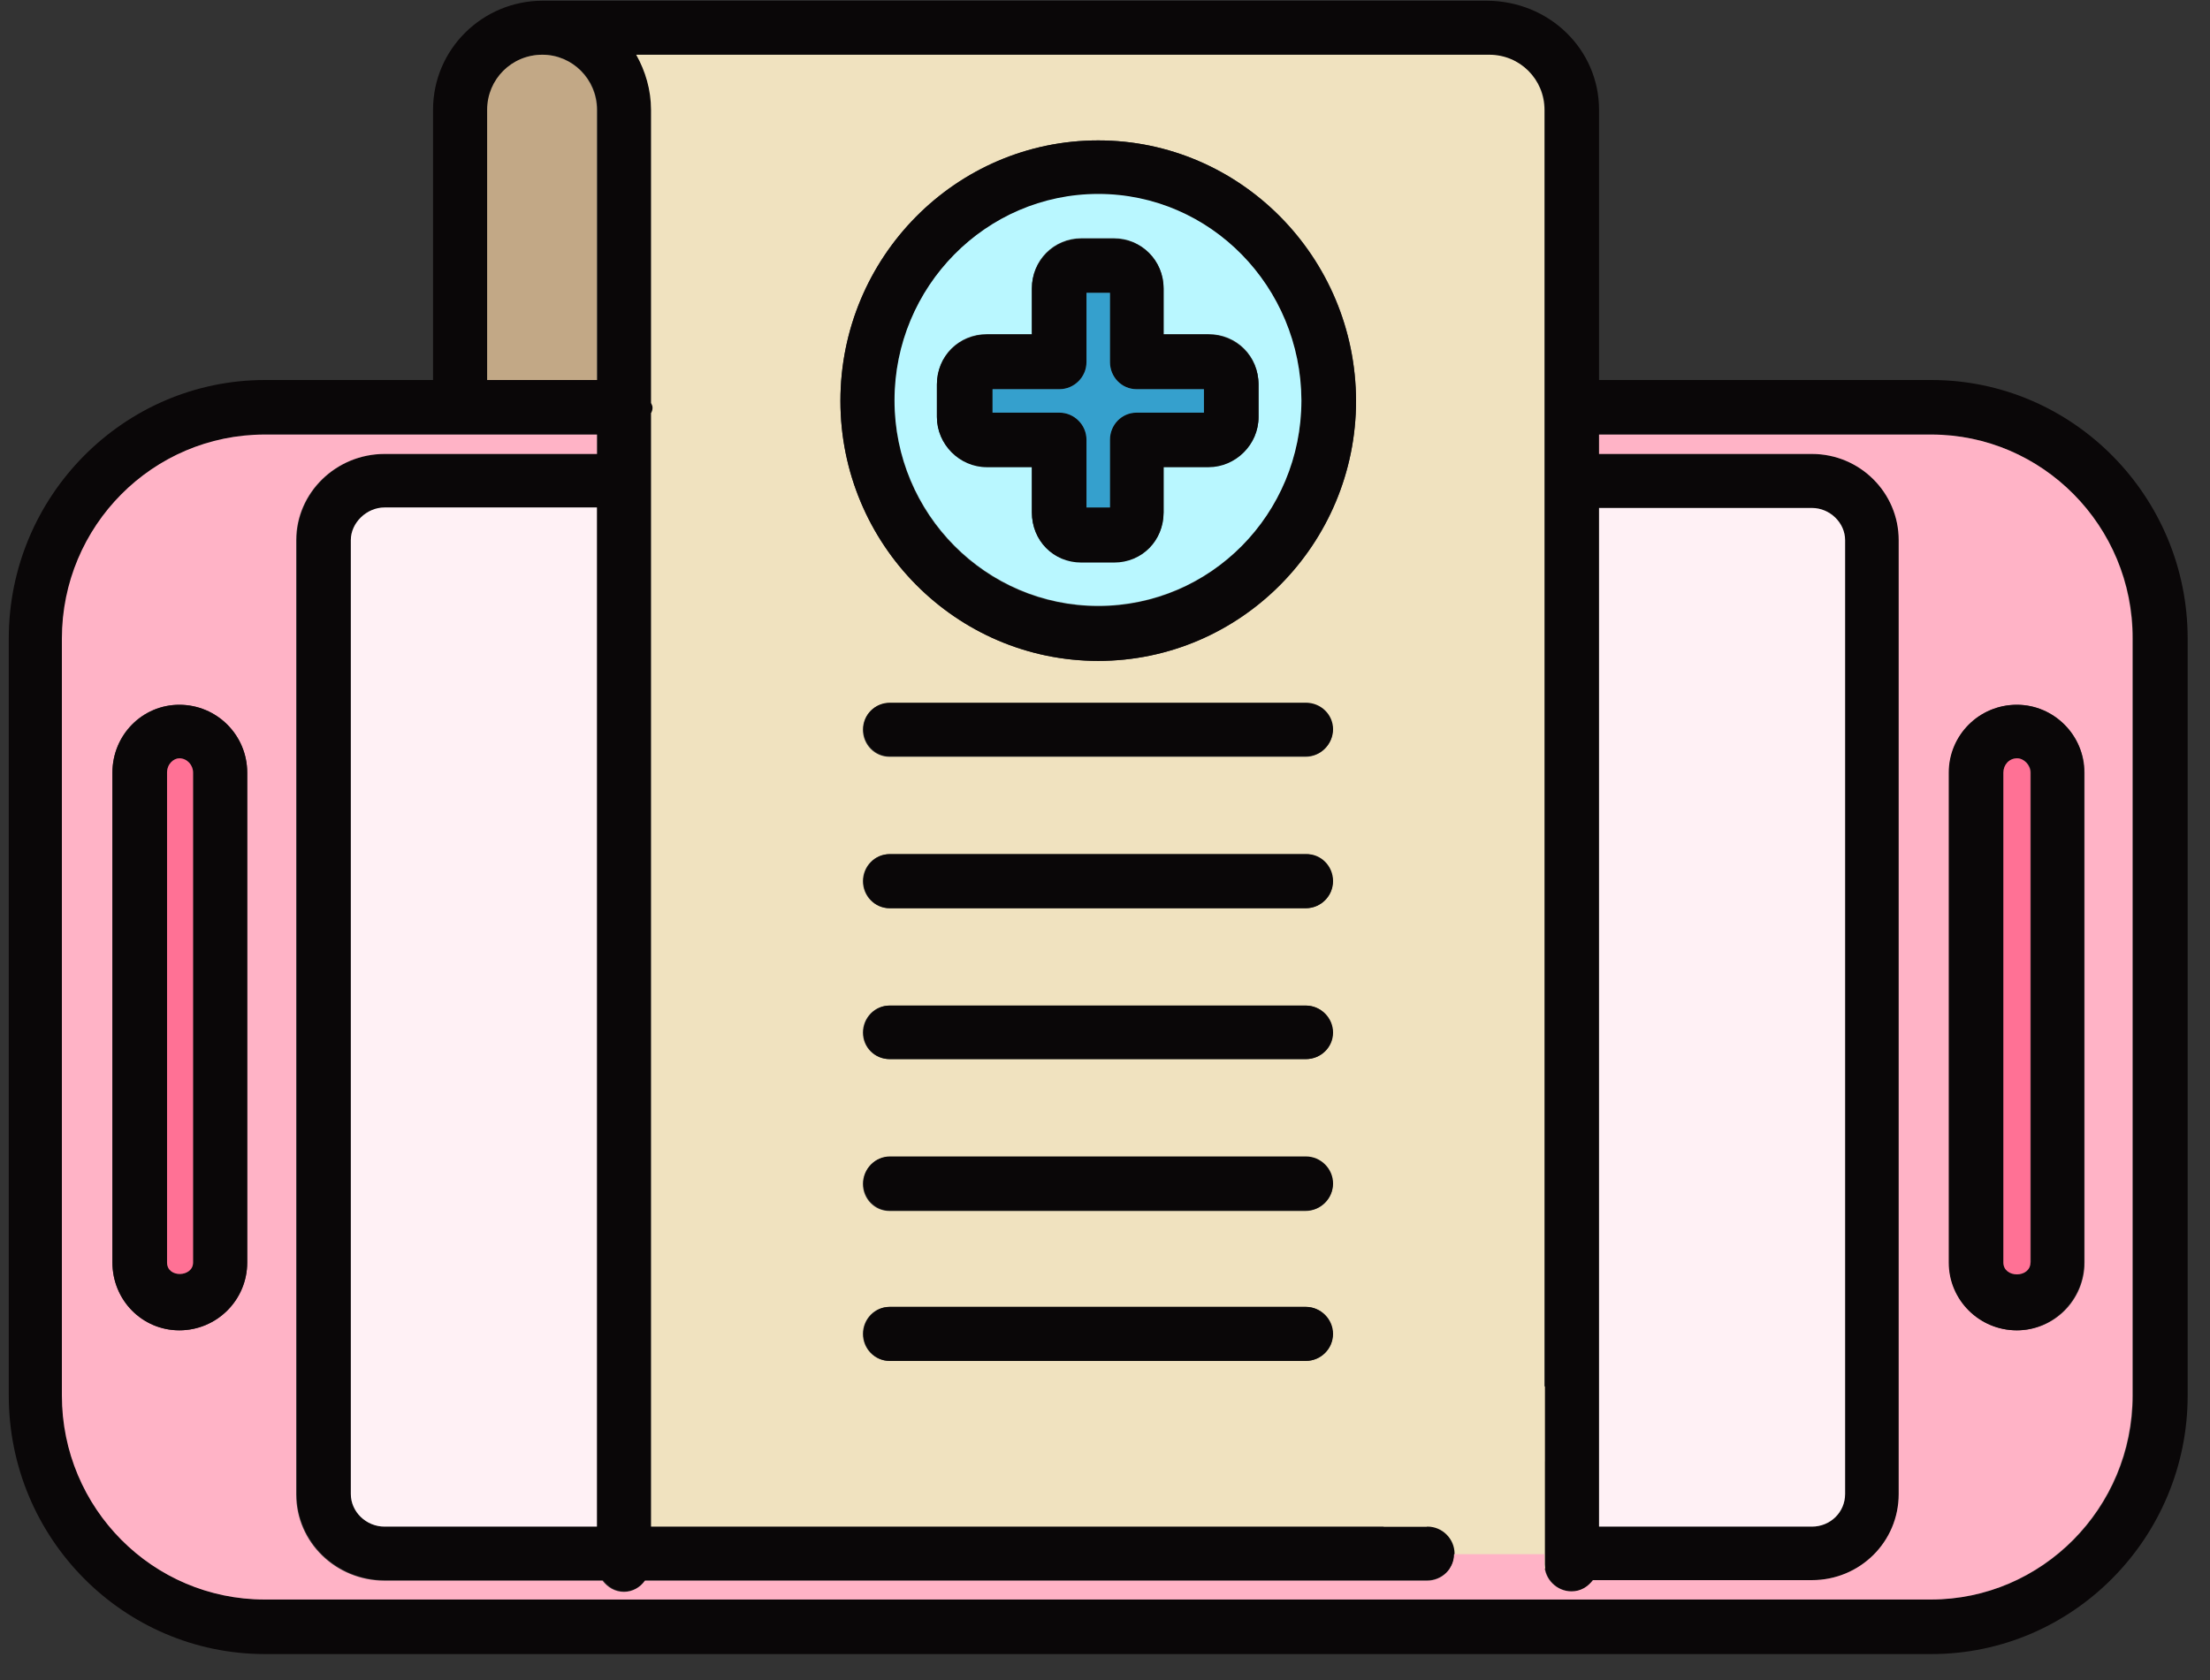 <svg width="71" height="54" viewBox="0 0 71 54" fill="none" xmlns="http://www.w3.org/2000/svg">
<rect x="0" y="0" width="71" height="54" fill="#333333" stroke="none"/>
<path d="M50.732 44.553H44.451V50.402H50.732V44.553Z" fill="#F0E2BF"/>
<path d="M62.049 12.212H51.372V3.529C51.372 1.595 49.781 0.023 47.747 0.023H17.438C15.503 0.023 13.912 1.579 13.912 3.529V12.212H8.516C3.973 12.212 0.282 15.948 0.282 20.519V44.848C0.282 49.436 3.973 53.155 8.516 53.155H62.049C66.592 53.155 70.282 49.419 70.282 44.848V20.519C70.282 15.948 66.592 12.212 62.049 12.212ZM51.372 16.324H58.211C58.802 16.324 59.277 16.799 59.277 17.373V48.011C59.277 48.6 58.802 49.059 58.211 49.059H51.372V16.324ZM15.667 3.529C15.667 2.546 16.454 1.759 17.438 1.759C18.389 1.759 19.193 2.546 19.193 3.529V12.212H15.667V3.529ZM68.528 44.848C68.528 48.469 65.608 51.402 62.049 51.402H8.516C4.924 51.402 2.005 48.469 2.005 44.848V20.519C2.005 16.898 4.924 13.965 8.516 13.965H19.193V14.588H12.37C10.812 14.588 9.533 15.833 9.533 17.357V48.011C9.533 49.55 10.812 50.779 12.37 50.779H19.373C19.537 50.992 19.767 51.14 20.062 51.14C20.341 51.14 20.587 50.992 20.735 50.779H45.861C46.337 50.779 46.73 50.403 46.73 49.927C46.73 49.452 46.337 49.059 45.861 49.059H20.931V13.277C20.948 13.211 20.981 13.146 20.981 13.097C20.981 13.031 20.964 12.998 20.931 12.949V3.545C20.931 2.906 20.751 2.3 20.456 1.776H47.862C48.846 1.776 49.633 2.562 49.633 3.545V50.271C49.633 50.747 50.027 51.14 50.503 51.14C50.798 51.14 51.028 50.992 51.192 50.779H58.211C59.753 50.779 60.999 49.55 60.999 48.011V17.357C60.999 15.833 59.753 14.588 58.211 14.588H51.372V13.965H62.049C65.608 13.965 68.528 16.898 68.528 20.519V44.848ZM19.177 16.324V49.059H12.354C11.763 49.059 11.271 48.584 11.271 48.011V17.357C11.271 16.799 11.78 16.308 12.354 16.308H19.177V16.324Z" fill="#0A0708"/>
<path d="M19.177 3.529V12.212H15.65V3.529C15.65 2.546 16.438 1.759 17.422 1.759C18.389 1.759 19.177 2.546 19.177 3.529Z" fill="#C2A886"/>
<path d="M20.915 12.949C20.931 12.998 20.964 13.031 20.964 13.097C20.964 13.162 20.948 13.228 20.915 13.277V49.059H45.845V46.962H49.617V3.529C49.617 2.546 48.83 1.759 47.846 1.759H20.439C20.735 2.284 20.915 2.89 20.915 3.529V12.949ZM41.941 43.734H28.574C28.099 43.734 27.722 43.341 27.722 42.866C27.722 42.391 28.099 41.998 28.574 41.998H41.941C42.417 41.998 42.811 42.391 42.811 42.866C42.827 43.341 42.433 43.734 41.941 43.734ZM41.941 38.917H28.574C28.099 38.917 27.722 38.524 27.722 38.049C27.722 37.574 28.099 37.181 28.574 37.181H41.941C42.417 37.181 42.811 37.574 42.811 38.049C42.827 38.508 42.433 38.917 41.941 38.917ZM41.941 34.035H28.574C28.099 34.035 27.722 33.658 27.722 33.183C27.722 32.708 28.099 32.315 28.574 32.315H41.941C42.417 32.315 42.811 32.708 42.811 33.183C42.811 33.658 42.433 34.035 41.941 34.035ZM41.941 29.186H28.574C28.099 29.186 27.722 28.792 27.722 28.317C27.722 27.842 28.099 27.449 28.574 27.449H41.941C42.417 27.449 42.811 27.842 42.811 28.317C42.827 28.792 42.433 29.186 41.941 29.186ZM41.941 24.32H28.574C28.099 24.32 27.722 23.926 27.722 23.451C27.722 22.976 28.099 22.599 28.574 22.599H41.941C42.417 22.599 42.811 22.976 42.811 23.451C42.811 23.926 42.433 24.32 41.941 24.32ZM35.282 4.512C39.842 4.512 43.565 8.264 43.565 12.884C43.565 17.488 39.858 21.239 35.282 21.239C30.723 21.239 27 17.488 27 12.884C27 8.264 30.707 4.512 35.282 4.512Z" fill="#F0E2BF"/>
<path d="M62.049 13.965H51.372V14.588H58.211C59.753 14.588 60.999 15.833 60.999 17.357V48.011C60.999 49.551 59.753 50.779 58.211 50.779H51.175C51.011 50.992 50.782 51.14 50.486 51.14C50.011 51.14 49.617 50.747 49.617 50.272V49.944H46.714C46.714 50.419 46.321 50.796 45.845 50.796H20.718C20.571 51.009 20.325 51.156 20.046 51.156C19.751 51.156 19.521 51.009 19.357 50.796H12.354C10.796 50.796 9.516 49.567 9.516 48.027V17.357C9.516 15.833 10.796 14.588 12.354 14.588H19.177V13.965H8.5C4.908 13.965 1.988 16.898 1.988 20.519V44.849C1.988 48.469 4.908 51.402 8.5 51.402H62.033C65.592 51.402 68.511 48.469 68.511 44.849V20.519C68.528 16.898 65.608 13.965 62.049 13.965ZM7.942 40.572C7.942 41.785 6.958 42.751 5.761 42.751C4.58 42.751 3.612 41.768 3.612 40.572V24.828C3.612 23.615 4.563 22.649 5.761 22.649C6.974 22.649 7.942 23.632 7.942 24.828V40.572ZM66.969 40.572C66.969 41.785 65.986 42.751 64.805 42.751C63.591 42.751 62.623 41.768 62.623 40.572V24.828C62.623 23.615 63.607 22.649 64.805 22.649C65.986 22.649 66.969 23.632 66.969 24.828V40.572Z" fill="#FFB3C6"/>
<path d="M19.177 16.324V49.059H12.354C11.763 49.059 11.271 48.584 11.271 48.011V17.357C11.271 16.799 11.78 16.308 12.354 16.308H19.177V16.324Z" fill="#FFF1F5"/>
<path d="M59.277 17.357V48.01C59.277 48.6 58.801 49.059 58.211 49.059H51.372V16.324H58.211C58.785 16.324 59.277 16.799 59.277 17.357Z" fill="#FFF1F5"/>
<path d="M5.76 22.649C4.579 22.649 3.612 23.632 3.612 24.828V40.572C3.612 41.785 4.563 42.751 5.76 42.751C6.974 42.751 7.942 41.768 7.942 40.572V24.828C7.942 23.632 6.974 22.649 5.76 22.649ZM6.203 40.572C6.203 41.047 5.367 41.08 5.367 40.572V24.828C5.367 24.549 5.58 24.369 5.76 24.369C6.006 24.369 6.203 24.582 6.203 24.828V40.572Z" fill="#0A0708"/>
<path d="M6.203 24.828V40.572C6.203 41.047 5.367 41.08 5.367 40.572V24.828C5.367 24.549 5.58 24.369 5.761 24.369C6.007 24.369 6.203 24.582 6.203 24.828Z" fill="#FF7195"/>
<path d="M64.788 22.649C63.574 22.649 62.607 23.632 62.607 24.828V40.572C62.607 41.785 63.591 42.751 64.788 42.751C65.969 42.751 66.953 41.768 66.953 40.572V24.828C66.969 23.632 65.985 22.649 64.788 22.649ZM65.231 40.572C65.231 41.08 64.362 41.08 64.362 40.572V24.828C64.362 24.582 64.542 24.369 64.805 24.369C65.034 24.369 65.247 24.582 65.247 24.828V40.572H65.231Z" fill="#0A0708"/>
<path d="M65.231 24.828V40.572C65.231 41.08 64.362 41.08 64.362 40.572V24.828C64.362 24.582 64.542 24.369 64.804 24.369C65.018 24.369 65.231 24.582 65.231 24.828Z" fill="#FF7195"/>
<path d="M42.827 42.866C42.827 43.341 42.433 43.734 41.958 43.734H28.591C28.115 43.734 27.738 43.341 27.738 42.866C27.738 42.391 28.115 41.998 28.591 41.998H41.958C42.433 41.998 42.827 42.391 42.827 42.866Z" fill="#0A0708"/>
<path d="M35.283 4.512C30.723 4.512 27 8.264 27 12.884C27 17.488 30.707 21.239 35.283 21.239C39.842 21.239 43.565 17.488 43.565 12.884C43.549 8.264 39.842 4.512 35.283 4.512ZM35.283 19.486C31.674 19.486 28.738 16.537 28.738 12.884C28.738 9.214 31.674 6.248 35.283 6.248C38.891 6.248 41.81 9.23 41.81 12.884C41.794 16.521 38.891 19.486 35.283 19.486Z" fill="#0A0708"/>
<path d="M35.283 6.232C31.674 6.232 28.738 9.214 28.738 12.867C28.738 16.505 31.674 19.47 35.283 19.47C38.891 19.47 41.81 16.521 41.81 12.867C41.794 9.214 38.891 6.232 35.283 6.232ZM38.825 14.997H37.382V16.456C37.382 17.357 36.693 18.061 35.791 18.061H34.741C33.839 18.061 33.15 17.357 33.15 16.456V14.997H31.707C30.838 14.997 30.1 14.277 30.1 13.392V12.343C30.1 11.442 30.805 10.738 31.707 10.738H33.15V9.263C33.15 8.362 33.856 7.657 34.741 7.657H35.791C36.66 7.657 37.382 8.362 37.382 9.263V10.738H38.825C39.727 10.738 40.432 11.442 40.432 12.343V13.392C40.432 14.277 39.694 14.997 38.825 14.997Z" fill="#B9F7FF"/>
<path d="M42.827 38.033C42.827 38.508 42.433 38.901 41.958 38.901H28.591C28.115 38.901 27.738 38.508 27.738 38.033C27.738 37.558 28.115 37.164 28.591 37.164H41.958C42.433 37.164 42.827 37.558 42.827 38.033Z" fill="#0A0708"/>
<path d="M42.827 23.435C42.827 23.91 42.433 24.303 41.958 24.303H28.591C28.115 24.303 27.738 23.91 27.738 23.435C27.738 22.96 28.115 22.583 28.591 22.583H41.958C42.433 22.583 42.827 22.96 42.827 23.435Z" fill="#0A0708"/>
<path d="M42.827 28.317C42.827 28.792 42.433 29.186 41.958 29.186H28.591C28.115 29.186 27.738 28.792 27.738 28.317C27.738 27.842 28.115 27.449 28.591 27.449H41.958C42.433 27.433 42.827 27.826 42.827 28.317Z" fill="#0A0708"/>
<path d="M42.827 33.183C42.827 33.658 42.433 34.035 41.958 34.035H28.591C28.115 34.035 27.738 33.658 27.738 33.183C27.738 32.708 28.115 32.315 28.591 32.315H41.958C42.433 32.315 42.827 32.708 42.827 33.183Z" fill="#0A0708"/>
<path d="M38.825 10.754H37.382V9.279C37.382 8.378 36.677 7.674 35.791 7.674H34.741C33.872 7.674 33.151 8.378 33.151 9.279V10.754H31.707C30.805 10.754 30.1 11.459 30.1 12.36V13.408C30.1 14.277 30.822 15.014 31.707 15.014H33.151V16.472C33.151 17.373 33.839 18.078 34.741 18.078H35.791C36.693 18.078 37.382 17.373 37.382 16.472V15.014H38.825C39.694 15.014 40.433 14.293 40.433 13.408V12.36C40.433 11.459 39.711 10.754 38.825 10.754ZM38.678 13.261H36.513C36.037 13.261 35.66 13.654 35.66 14.129V16.308H34.905V14.129C34.905 13.654 34.512 13.261 34.036 13.261H31.888V12.507H34.036C34.512 12.507 34.905 12.114 34.905 11.639V9.411H35.66V11.639C35.66 12.114 36.037 12.507 36.513 12.507H38.678V13.261Z" fill="#0A0708"/>
<path d="M38.678 12.507V13.261H36.513C36.037 13.261 35.66 13.654 35.66 14.129V16.308H34.905V14.129C34.905 13.654 34.512 13.261 34.036 13.261H31.887V12.507H34.036C34.512 12.507 34.905 12.114 34.905 11.639V9.41H35.66V11.639C35.66 12.114 36.037 12.507 36.513 12.507H38.678Z" fill="#35A0CD"/>
</svg>
